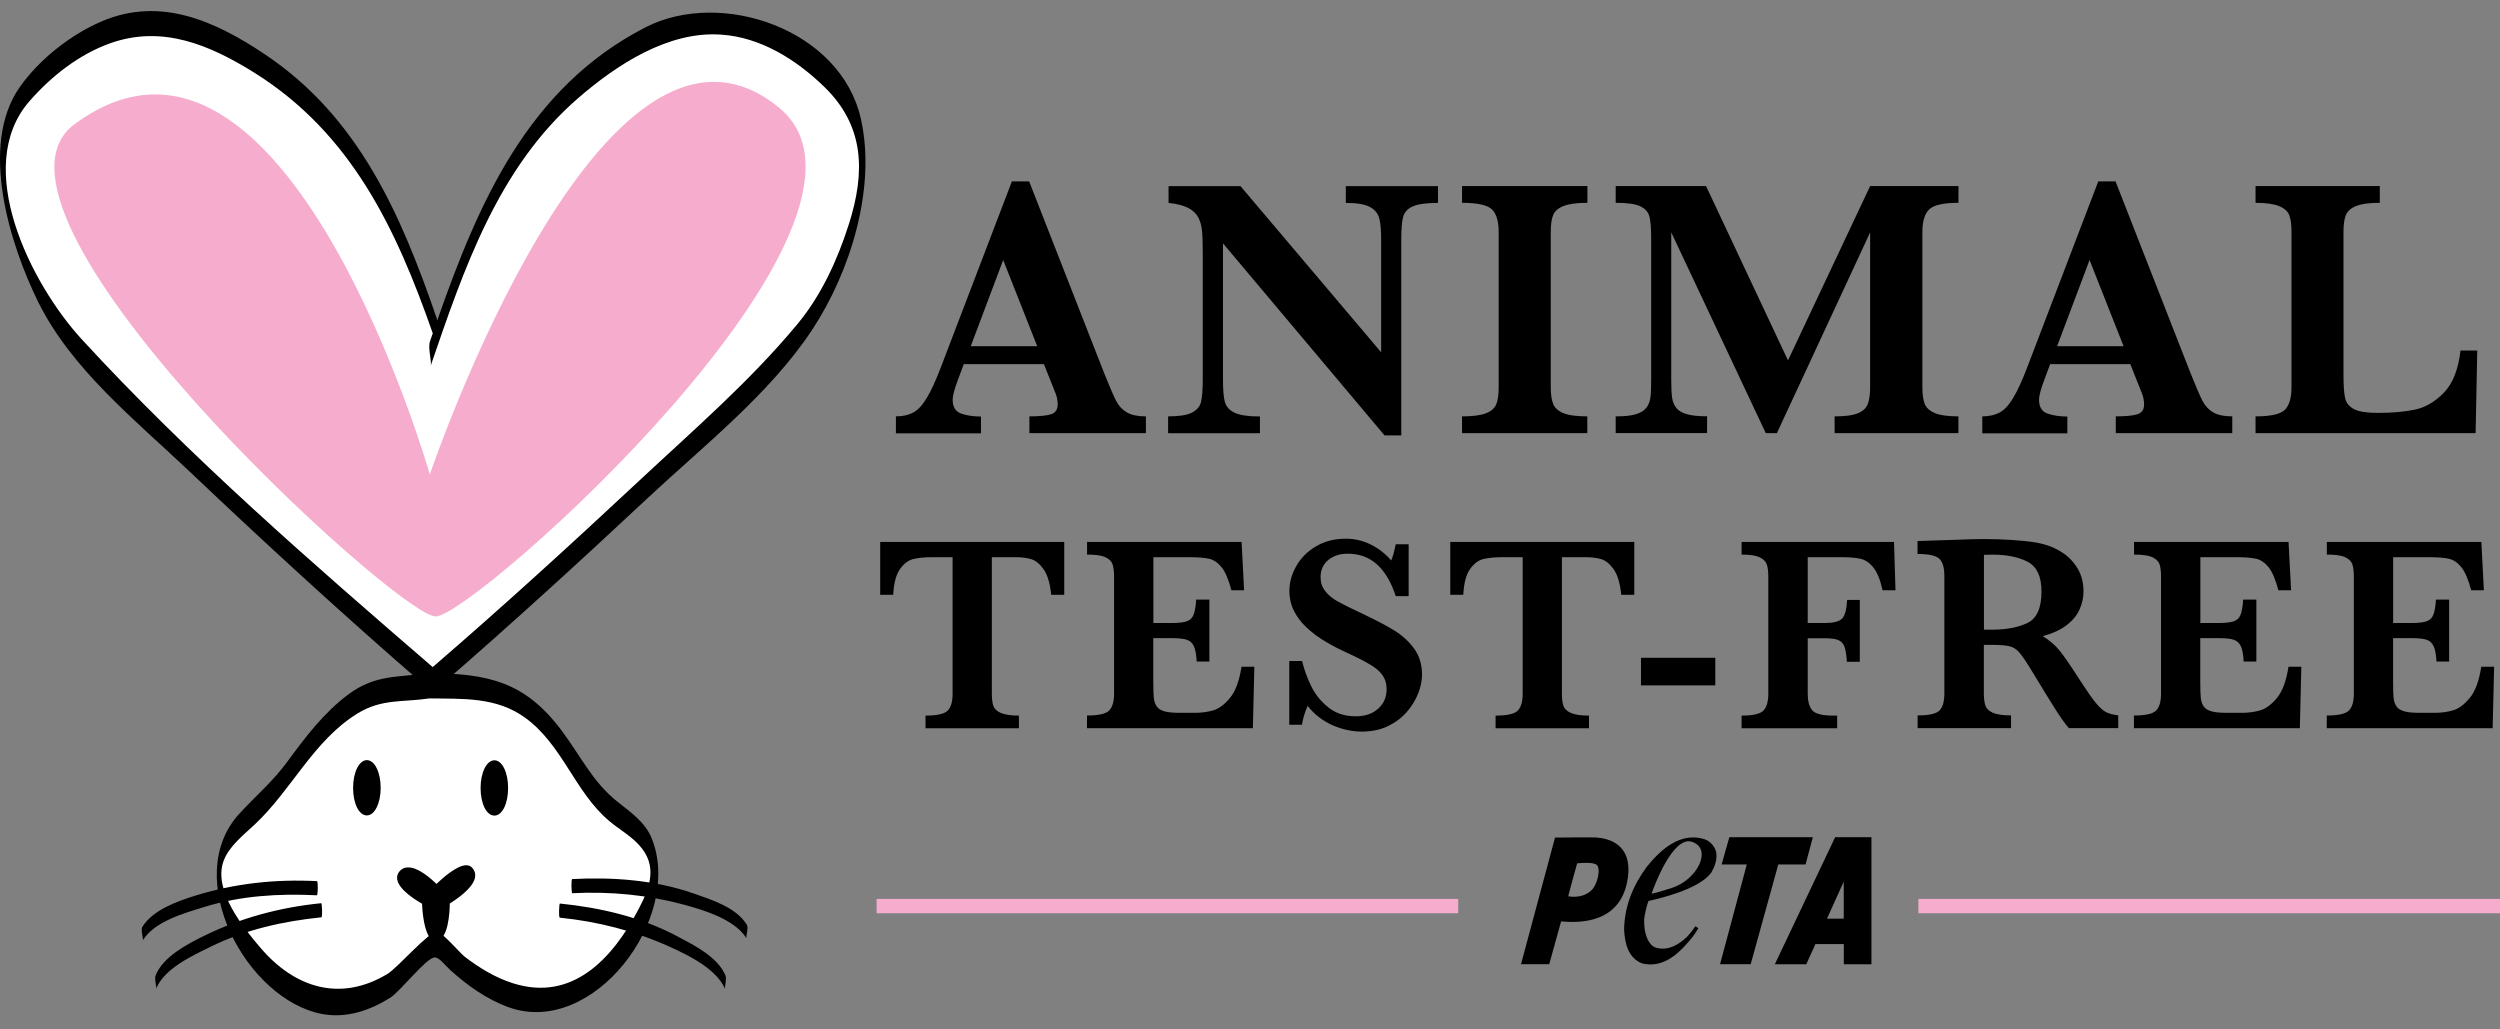 <svg width="102" height="42" viewBox="0 0 102 42" fill="none" xmlns="http://www.w3.org/2000/svg">
<rect x="0" y="0" width="102" height="42" fill="#808080" stroke="none"/>
<path d="M26.593 34.212C26.328 33.549 25.744 33.149 25.205 32.721C24.174 31.906 23.696 30.847 22.91 29.802C21.394 27.783 19.903 27.497 17.523 27.457C16.259 27.649 15.331 27.5 14.212 28.332C13.213 29.076 12.444 30.093 11.715 31.088C11.116 31.902 10.425 32.476 9.753 33.213C7.383 35.809 10.05 40.778 13.131 41.369C14.134 41.561 15.111 41.224 15.947 40.689C16.308 40.459 17.385 39.099 17.718 39.064C17.913 39.042 18.139 39.368 18.363 39.57C19.06 40.204 19.871 40.782 20.764 41.1C24.199 42.326 27.89 37.449 26.593 34.212Z" fill="black"></path>
<path d="M26.059 37.084C24.996 39.11 23.356 40.891 20.923 40.115C20.208 39.889 19.556 39.489 18.961 39.035C18.777 38.894 18.047 38.033 17.831 38.015C17.512 37.987 16.23 39.482 15.802 39.74C13.893 40.888 12.037 40.317 10.634 38.678C9.923 37.849 8.69 36.326 9.119 35.136C9.335 34.534 9.93 34.073 10.383 33.648C11.895 32.239 12.784 30.22 14.584 29.111C15.575 28.499 16.443 28.658 17.52 28.495C18.897 28.516 20.25 28.431 21.423 29.281C22.949 30.386 23.456 32.317 24.851 33.492C25.251 33.833 25.726 34.091 26.08 34.484C26.834 35.316 26.537 36.17 26.059 37.084Z" fill="white"></path>
<path d="M35.122 4.84C34.296 1.185 29.423 -0.462 26.345 1.11C21.539 3.572 19.517 8.279 17.834 13.089C17.831 13.043 17.824 13 17.81 12.961C16.358 8.746 14.636 4.773 10.801 2.212C8.771 0.855 6.54 -0.154 4.146 0.873C2.885 1.412 1.603 2.421 0.806 3.554C-0.877 5.948 0.423 10.014 1.553 12.309C2.906 15.058 5.53 17.148 7.712 19.216C10.868 22.212 14.08 25.155 17.37 28.003C17.378 28.155 17.395 28.272 17.424 28.272C17.445 28.272 17.459 28.198 17.47 28.088C17.526 28.137 17.587 28.191 17.643 28.24C17.64 28.254 17.636 28.272 17.629 28.279C17.64 28.272 17.647 28.261 17.657 28.254C17.682 28.276 17.71 28.3 17.735 28.322C17.71 28.3 17.707 28.258 17.707 28.205C17.764 28.155 17.824 28.102 17.881 28.052C17.888 28.205 17.905 28.314 17.93 28.314C17.958 28.314 17.98 28.152 17.987 27.957C20.841 25.481 23.636 22.931 26.395 20.349C28.662 18.228 31.417 16.067 33.142 13.446C34.69 11.095 35.763 7.677 35.122 4.84Z" fill="black"></path>
<path d="M34.629 9.161C34.169 10.602 33.514 12.04 32.543 13.213C30.624 15.533 28.272 17.566 26.076 19.616C23.314 22.195 20.519 24.748 17.654 27.217C12.738 22.977 7.733 18.628 3.338 13.847C1.252 11.573 -1.139 6.813 1.199 4.132C2.088 3.112 3.232 2.212 4.514 1.759C6.639 1.011 8.573 1.84 10.383 2.97C14.349 5.453 16.173 9.356 17.657 13.599C17.618 13.709 17.583 13.815 17.544 13.925C17.448 14.208 17.625 14.76 17.572 14.923C18.929 10.967 20.321 6.838 23.579 4.011C25.152 2.648 27.252 1.263 29.419 1.412C31.035 1.521 32.465 2.421 33.606 3.519C35.263 5.109 35.324 6.99 34.629 9.161Z" fill="white"></path>
<path d="M13.109 36.85C13.134 36.846 13.17 37.42 13.109 37.427C11.565 37.583 10.01 37.93 8.611 38.617C7.853 38.993 6.717 39.499 6.366 40.342C6.401 40.261 6.288 39.938 6.352 39.786C6.663 39.035 7.616 38.532 8.3 38.196C9.819 37.445 11.424 37.02 13.109 36.85ZM29.6 39.8C29.277 39.039 28.335 38.575 27.652 38.21C26.175 37.42 24.496 37.031 22.842 36.864C22.817 36.861 22.782 37.434 22.842 37.441C24.411 37.601 25.902 37.983 27.34 38.635C28.098 38.978 29.238 39.535 29.586 40.356C29.55 40.278 29.663 39.953 29.6 39.8ZM12.932 36.528C12.968 36.528 12.986 35.95 12.932 35.95C11.236 35.865 9.585 36.039 7.96 36.545C7.23 36.772 6.238 37.126 5.81 37.813C5.728 37.944 5.863 38.313 5.824 38.369C6.309 37.587 7.506 37.264 8.321 37.009C9.809 36.545 11.388 36.45 12.932 36.528ZM30.471 37.728C30.035 37.023 29.054 36.719 28.321 36.46C26.735 35.904 25.013 35.78 23.349 35.865C23.295 35.869 23.313 36.446 23.349 36.443C24.918 36.365 26.441 36.51 27.956 36.924C28.767 37.148 29.982 37.519 30.457 38.284C30.418 38.228 30.552 37.863 30.471 37.728ZM19.028 35.302C19.024 35.302 19.024 35.302 19.021 35.302C18.638 35.302 18.036 35.844 17.809 36.064C17.597 35.858 17.051 35.366 16.63 35.391C16.495 35.394 16.382 35.451 16.3 35.55C16.215 35.649 16.184 35.766 16.208 35.894C16.286 36.315 16.995 36.744 17.218 36.871C17.232 37.176 17.299 38.072 17.597 38.313C17.654 38.359 17.717 38.38 17.781 38.38C17.799 38.38 17.813 38.38 17.831 38.376C18.294 38.302 18.348 37.215 18.351 36.861C18.581 36.722 19.314 36.241 19.385 35.784C19.407 35.642 19.364 35.515 19.268 35.408C19.208 35.338 19.127 35.302 19.028 35.302ZM14.969 31.013C14.654 31.013 14.406 31.509 14.406 32.143C14.406 32.788 14.646 33.269 14.969 33.269C15.284 33.269 15.532 32.773 15.532 32.143C15.532 31.509 15.284 31.013 14.969 31.013ZM20.172 31.02C19.856 31.02 19.608 31.516 19.608 32.147C19.608 32.791 19.849 33.276 20.172 33.276C20.49 33.276 20.731 32.791 20.731 32.147C20.731 31.516 20.487 31.02 20.172 31.02Z" fill="black"></path>
<path d="M3.161 4.981C-2.088 8.41 16.219 25.152 17.774 25.152C19.339 25.152 37.43 8.998 31.778 4.386C24.578 -1.496 17.537 19.357 17.537 19.357C17.537 19.357 11.689 -1.096 3.161 4.981Z" fill="#F6ADCD"></path>
<path d="M46.749 17.672H42V16.988C42.4 16.988 42.694 16.96 42.878 16.903C43.062 16.846 43.154 16.712 43.154 16.499C43.154 16.351 43.126 16.198 43.066 16.046L42.591 14.856H39.322L39.078 15.511C38.94 15.88 38.869 16.142 38.869 16.308C38.869 16.606 38.986 16.793 39.216 16.875C39.446 16.953 39.715 16.995 40.024 16.995V17.679H36.553V16.988C36.829 16.988 37.066 16.935 37.258 16.832C37.452 16.73 37.636 16.531 37.81 16.241C37.987 15.95 38.175 15.54 38.377 15.012L41.285 7.401H41.989L45.06 15.249C45.283 15.805 45.446 16.181 45.549 16.375C45.651 16.57 45.797 16.723 45.981 16.829C46.165 16.935 46.42 16.988 46.753 16.988V17.672H46.749ZM42.319 14.126L40.93 10.609L39.606 14.126H42.319Z" fill="black"></path>
<path d="M58.667 8.279C58.185 8.279 57.842 8.329 57.633 8.424C57.424 8.52 57.296 8.665 57.247 8.853C57.197 9.04 57.172 9.349 57.172 9.774V17.764H56.489L49.898 9.929V15.483C49.898 15.904 49.922 16.209 49.975 16.4C50.029 16.591 50.16 16.737 50.372 16.839C50.585 16.942 50.928 16.992 51.406 16.992V17.675H47.659V16.988C48.105 16.988 48.428 16.939 48.63 16.836C48.831 16.733 48.956 16.588 49.002 16.397C49.047 16.205 49.072 15.901 49.072 15.479V10.337C49.072 9.922 49.062 9.607 49.041 9.402C49.019 9.193 48.966 9.012 48.881 8.856C48.796 8.7 48.658 8.573 48.467 8.477C48.275 8.382 48.013 8.314 47.677 8.279V7.595H50.613L56.351 14.374V9.77C56.351 9.395 56.326 9.104 56.273 8.906C56.219 8.704 56.092 8.552 55.887 8.442C55.681 8.332 55.355 8.279 54.909 8.279V7.595H58.67V8.279H58.667Z" fill="black"></path>
<path d="M64.766 17.672H59.651V16.988C60.076 16.988 60.399 16.949 60.618 16.864C60.834 16.783 60.98 16.659 61.047 16.496C61.114 16.333 61.146 16.099 61.146 15.798V9.465C61.146 9.03 61.054 8.722 60.873 8.545C60.693 8.367 60.285 8.275 59.651 8.275V7.592H64.766V8.275C64.341 8.275 64.018 8.318 63.799 8.403C63.579 8.488 63.438 8.608 63.37 8.771C63.303 8.934 63.271 9.164 63.271 9.465V15.798C63.271 16.085 63.303 16.311 63.367 16.474C63.43 16.637 63.569 16.765 63.778 16.853C63.986 16.942 64.316 16.988 64.762 16.988V17.672H64.766Z" fill="black"></path>
<path d="M79.906 17.672H74.852V16.988C75.288 16.988 75.607 16.945 75.812 16.857C76.014 16.772 76.148 16.645 76.209 16.478C76.269 16.311 76.301 16.085 76.301 15.798V9.483L72.497 17.672H72.044L68.187 9.48V15.479C68.187 15.794 68.197 16.039 68.219 16.205C68.24 16.375 68.296 16.517 68.388 16.637C68.481 16.758 68.626 16.843 68.824 16.899C69.022 16.956 69.299 16.985 69.649 16.985V17.668H65.92V16.988C66.278 16.988 66.554 16.96 66.749 16.899C66.944 16.839 67.085 16.751 67.177 16.63C67.266 16.51 67.319 16.368 67.34 16.202C67.361 16.035 67.368 15.794 67.368 15.476V9.77C67.368 9.345 67.347 9.037 67.301 8.849C67.255 8.661 67.135 8.52 66.933 8.421C66.731 8.321 66.394 8.275 65.92 8.275V7.592H69.607L72.95 14.704L76.301 7.592H79.906V8.275C79.286 8.275 78.886 8.367 78.706 8.548C78.525 8.729 78.433 9.033 78.433 9.465V15.798C78.433 16.071 78.461 16.29 78.521 16.46C78.582 16.63 78.72 16.758 78.932 16.85C79.148 16.942 79.471 16.988 79.903 16.988V17.672H79.906Z" fill="black"></path>
<path d="M91.074 17.672H86.324V16.988C86.724 16.988 87.018 16.96 87.203 16.903C87.387 16.846 87.479 16.712 87.479 16.499C87.479 16.351 87.45 16.198 87.39 16.046L86.916 14.856H83.647L83.402 15.511C83.264 15.88 83.193 16.142 83.193 16.308C83.193 16.606 83.31 16.793 83.54 16.875C83.77 16.953 84.04 16.995 84.348 16.995V17.679H80.877V16.988C81.153 16.988 81.391 16.935 81.582 16.832C81.777 16.73 81.961 16.531 82.134 16.241C82.311 15.95 82.499 15.54 82.701 15.012L85.609 7.401H86.314L89.384 15.249C89.607 15.805 89.77 16.181 89.873 16.375C89.976 16.57 90.121 16.723 90.305 16.829C90.489 16.935 90.744 16.988 91.077 16.988V17.672H91.074ZM86.643 14.126L85.254 10.609L83.93 14.126H86.643Z" fill="black"></path>
<path d="M101.072 14.303L101.005 17.672H92.026V16.988C92.646 16.988 93.043 16.899 93.224 16.719C93.401 16.542 93.493 16.234 93.493 15.798V9.465C93.493 9.171 93.464 8.945 93.404 8.785C93.344 8.626 93.206 8.498 92.99 8.41C92.774 8.321 92.455 8.275 92.026 8.275V7.592H97.095V8.275C96.673 8.275 96.354 8.318 96.138 8.403C95.922 8.488 95.781 8.608 95.713 8.771C95.646 8.934 95.614 9.164 95.614 9.465V15.263C95.614 15.72 95.635 16.046 95.681 16.244C95.728 16.443 95.848 16.591 96.046 16.694C96.245 16.797 96.57 16.846 97.02 16.846C97.59 16.846 98.09 16.804 98.518 16.715C98.947 16.627 99.344 16.396 99.708 16.025C100.073 15.649 100.3 15.075 100.388 14.303H101.072V14.303Z" fill="black"></path>
<path d="M43.421 24.267H42.889C42.84 23.796 42.737 23.448 42.578 23.225C42.418 23.002 42.248 22.864 42.064 22.811C41.88 22.758 41.671 22.733 41.43 22.733H40.467V28.297C40.467 28.517 40.488 28.687 40.534 28.811C40.58 28.931 40.683 29.027 40.849 29.094C41.012 29.161 41.253 29.197 41.572 29.197V29.714H37.761V29.197C38.228 29.197 38.529 29.129 38.664 28.995C38.799 28.86 38.866 28.63 38.866 28.301V22.733H38.058C37.74 22.733 37.478 22.758 37.269 22.807C37.06 22.857 36.876 22.995 36.716 23.222C36.557 23.448 36.468 23.796 36.443 24.267H35.912V22.11H43.421V24.267V24.267Z" fill="black"></path>
<path d="M51.177 27.21L51.117 29.71H44.349V29.193C44.816 29.193 45.117 29.126 45.252 28.991C45.386 28.857 45.454 28.626 45.454 28.297V23.523C45.454 23.307 45.432 23.137 45.39 23.016C45.347 22.896 45.245 22.8 45.089 22.729C44.929 22.659 44.685 22.627 44.352 22.627V22.11H50.657L50.759 24.082H50.242C50.125 23.647 49.994 23.331 49.842 23.144C49.69 22.956 49.52 22.839 49.332 22.797C49.144 22.754 48.861 22.733 48.482 22.733H47.058V25.418H47.83C48.096 25.418 48.294 25.393 48.425 25.347C48.556 25.301 48.648 25.212 48.698 25.081C48.751 24.95 48.786 24.745 48.804 24.465H49.343V26.99H48.825C48.811 26.71 48.772 26.505 48.712 26.37C48.652 26.239 48.56 26.151 48.429 26.105C48.301 26.059 48.103 26.037 47.837 26.037H47.054V27.826C47.054 28.127 47.062 28.343 47.076 28.481C47.09 28.619 47.132 28.733 47.196 28.825C47.26 28.917 47.37 28.984 47.515 29.023C47.664 29.066 47.873 29.083 48.145 29.083H48.758C49.017 29.083 49.261 29.051 49.495 28.984C49.728 28.917 49.955 28.75 50.182 28.478C50.405 28.209 50.564 27.784 50.653 27.203H51.177V27.21Z" fill="black"></path>
<path d="M58.019 27.528C58.019 27.762 57.969 28.014 57.867 28.276C57.767 28.538 57.615 28.793 57.41 29.034C57.204 29.274 56.949 29.469 56.638 29.622C56.326 29.774 55.968 29.848 55.561 29.848C55.157 29.848 54.757 29.76 54.36 29.586C53.964 29.409 53.627 29.151 53.351 28.8C53.23 29.076 53.156 29.331 53.121 29.568H52.603V26.969H53.124C53.216 27.344 53.347 27.695 53.51 28.021C53.673 28.35 53.907 28.633 54.208 28.871C54.509 29.108 54.877 29.225 55.313 29.225C55.695 29.225 56 29.122 56.23 28.913C56.461 28.704 56.574 28.439 56.574 28.123C56.574 27.943 56.538 27.787 56.468 27.652C56.397 27.518 56.294 27.397 56.159 27.291C56.025 27.185 55.841 27.072 55.607 26.948C55.373 26.827 55.108 26.7 54.81 26.565C54.35 26.349 53.974 26.129 53.677 25.91C53.383 25.69 53.16 25.474 53.007 25.269C52.855 25.06 52.752 24.865 52.692 24.677C52.635 24.49 52.607 24.302 52.607 24.111C52.607 23.771 52.699 23.434 52.883 23.105C53.068 22.775 53.333 22.503 53.687 22.294C54.041 22.081 54.449 21.979 54.913 21.979C55.267 21.979 55.607 22.06 55.926 22.216C56.248 22.375 56.524 22.591 56.761 22.867C56.829 22.712 56.889 22.492 56.946 22.205H57.473V24.323H56.946C56.57 23.169 55.922 22.591 54.994 22.591C54.658 22.591 54.389 22.68 54.183 22.857C53.978 23.034 53.879 23.264 53.879 23.544C53.879 23.764 53.942 23.955 54.07 24.118C54.197 24.281 54.364 24.419 54.573 24.536C54.782 24.652 55.115 24.819 55.579 25.035C56.138 25.301 56.577 25.531 56.893 25.726C57.208 25.921 57.477 26.165 57.693 26.459C57.909 26.753 58.019 27.11 58.019 27.528Z" fill="black"></path>
<path d="M66.679 24.267H66.148C66.099 23.796 65.996 23.448 65.836 23.225C65.677 23.002 65.507 22.864 65.323 22.811C65.139 22.758 64.93 22.733 64.689 22.733H63.726V28.297C63.726 28.517 63.747 28.687 63.793 28.811C63.839 28.931 63.942 29.027 64.108 29.094C64.271 29.161 64.512 29.197 64.831 29.197V29.714H61.02V29.197C61.487 29.197 61.788 29.129 61.923 28.995C62.057 28.86 62.125 28.63 62.125 28.301V22.733H61.317C60.998 22.733 60.736 22.758 60.527 22.807C60.318 22.857 60.134 22.995 59.975 23.222C59.816 23.448 59.727 23.796 59.702 24.267H59.171V22.11H66.679V24.267Z" fill="black"></path>
<path d="M69.984 27.964H66.952V26.838H69.984V27.964Z" fill="black"></path>
<path d="M77.336 24.082H76.808C76.716 23.661 76.592 23.353 76.436 23.158C76.281 22.963 76.107 22.846 75.916 22.8C75.725 22.754 75.456 22.733 75.112 22.733H73.755V25.418H74.467C74.804 25.418 75.031 25.361 75.151 25.244C75.271 25.127 75.342 24.872 75.363 24.476H75.88V27.001H75.353C75.335 26.71 75.3 26.501 75.25 26.374C75.201 26.246 75.112 26.158 74.992 26.112C74.871 26.062 74.687 26.041 74.446 26.041H73.755V28.301C73.755 28.605 73.816 28.832 73.936 28.977C74.056 29.122 74.347 29.197 74.8 29.197H74.956V29.714H71.057V29.197C71.521 29.197 71.818 29.129 71.949 28.991C72.08 28.853 72.147 28.623 72.147 28.301V23.523C72.147 23.307 72.126 23.137 72.08 23.016C72.034 22.896 71.935 22.8 71.776 22.729C71.616 22.659 71.375 22.627 71.057 22.627V22.11H77.276L77.336 24.082Z" fill="black"></path>
<path d="M86.442 29.707H84.409C84.334 29.625 84.242 29.505 84.132 29.349C84.022 29.193 83.902 29.009 83.771 28.796C83.64 28.584 83.534 28.41 83.445 28.272L82.928 27.422C82.698 27.04 82.521 26.781 82.404 26.639C82.287 26.498 82.153 26.409 82 26.37C81.848 26.331 81.593 26.31 81.228 26.31H80.941V28.293C80.941 28.502 80.963 28.669 81.008 28.796C81.055 28.924 81.161 29.02 81.324 29.087C81.49 29.154 81.731 29.189 82.05 29.189V29.707H78.239V29.189C78.703 29.189 79 29.122 79.131 28.988C79.263 28.853 79.33 28.623 79.33 28.293V23.498C79.33 23.172 79.266 22.942 79.135 22.807C79.007 22.673 78.706 22.602 78.235 22.602V22.074L79.996 22.017C80.13 22.01 80.282 22.003 80.456 22C80.63 21.996 80.793 21.993 80.941 21.993C81.058 21.993 81.249 21.996 81.519 22.003C81.897 22.014 82.248 22.039 82.578 22.071C82.907 22.102 83.165 22.148 83.357 22.198C83.636 22.269 83.902 22.386 84.154 22.552C84.405 22.715 84.611 22.935 84.77 23.2C84.929 23.47 85.007 23.781 85.007 24.135C85.007 24.39 84.951 24.635 84.841 24.876C84.731 25.116 84.554 25.329 84.309 25.513C84.065 25.701 83.743 25.846 83.343 25.956C83.615 26.119 83.846 26.317 84.037 26.551C84.228 26.788 84.525 27.224 84.933 27.861C85.166 28.223 85.361 28.499 85.514 28.683C85.666 28.867 85.808 28.995 85.935 29.058C86.063 29.122 86.229 29.165 86.424 29.186V29.707H86.442ZM83.293 24.132C83.293 23.526 83.109 23.126 82.74 22.928C82.372 22.729 81.89 22.63 81.299 22.63C81.218 22.63 81.154 22.63 81.104 22.634C81.058 22.634 81.005 22.637 80.945 22.637V25.69H81.299C81.862 25.69 82.337 25.598 82.719 25.418C83.102 25.233 83.293 24.805 83.293 24.132Z" fill="black"></path>
<path d="M93.894 27.21L93.834 29.71H87.065V29.193C87.533 29.193 87.834 29.126 87.969 28.991C88.103 28.857 88.17 28.626 88.17 28.297V23.523C88.17 23.307 88.149 23.137 88.107 23.016C88.064 22.896 87.962 22.8 87.806 22.729C87.646 22.659 87.402 22.627 87.069 22.627V22.11H93.373L93.476 24.082H92.959C92.842 23.647 92.711 23.331 92.559 23.144C92.406 22.956 92.236 22.839 92.049 22.797C91.861 22.754 91.578 22.733 91.199 22.733H89.775V25.418H90.547C90.813 25.418 91.011 25.393 91.142 25.347C91.273 25.301 91.365 25.212 91.415 25.081C91.468 24.95 91.503 24.745 91.521 24.465H92.059V26.99H91.542C91.528 26.71 91.489 26.505 91.429 26.37C91.369 26.239 91.277 26.151 91.145 26.105C91.018 26.059 90.82 26.037 90.554 26.037H89.771V27.826C89.771 28.127 89.778 28.343 89.793 28.481C89.807 28.619 89.849 28.733 89.913 28.825C89.977 28.917 90.087 28.984 90.232 29.023C90.38 29.066 90.589 29.083 90.862 29.083H91.475C91.733 29.083 91.978 29.051 92.212 28.984C92.445 28.917 92.672 28.75 92.899 28.478C93.122 28.209 93.281 27.784 93.37 27.203H93.894V27.21Z" fill="black"></path>
<path d="M101.76 27.21L101.7 29.71H94.932V29.193C95.399 29.193 95.7 29.126 95.835 28.991C95.969 28.857 96.037 28.626 96.037 28.297V23.523C96.037 23.307 96.015 23.137 95.973 23.016C95.93 22.896 95.828 22.8 95.672 22.729C95.513 22.659 95.268 22.627 94.935 22.627V22.11H101.239L101.342 24.082H100.825C100.708 23.647 100.577 23.331 100.425 23.144C100.273 22.956 100.103 22.839 99.915 22.797C99.727 22.754 99.444 22.733 99.065 22.733H97.641V25.418H98.413C98.679 25.418 98.877 25.393 99.008 25.347C99.139 25.301 99.231 25.212 99.281 25.081C99.334 24.95 99.369 24.745 99.387 24.465H99.925V26.99H99.408C99.394 26.71 99.355 26.505 99.295 26.37C99.235 26.239 99.143 26.151 99.012 26.105C98.884 26.059 98.686 26.037 98.42 26.037H97.638V27.826C97.638 28.127 97.645 28.343 97.659 28.481C97.673 28.619 97.715 28.733 97.779 28.825C97.843 28.917 97.953 28.984 98.098 29.023C98.247 29.066 98.456 29.083 98.728 29.083H99.341C99.6 29.083 99.844 29.051 100.078 28.984C100.312 28.917 100.538 28.75 100.765 28.478C100.988 28.209 101.147 27.784 101.236 27.203H101.76V27.21Z" fill="black"></path>
<path d="M65.12 34.169C64.933 34.158 63.445 34.173 63.445 34.173L62.057 39.34H63.208L63.693 37.594H63.703C64.476 37.661 66.172 37.679 66.42 35.784C66.594 34.445 65.641 34.205 65.12 34.169ZM64.925 36.33C64.536 36.694 63.983 36.567 63.983 36.567L64.136 35.989L64.348 35.224C64.426 35.217 64.986 35.157 65.145 35.285C65.319 35.423 65.191 36.082 64.925 36.33ZM69.544 34.24C68.559 33.928 67.752 34.665 67.185 35.37C66.636 36.121 66.278 36.953 66.264 37.927C66.289 38.476 66.427 39.089 67.001 39.308C67.915 39.531 68.591 38.816 69.091 38.182C69.119 38.143 69.215 38.005 69.292 37.874V37.87L69.172 37.792C69.062 37.945 68.96 38.086 68.821 38.231C68.492 38.54 68.085 38.788 67.603 38.678C67.121 38.568 67.029 37.704 67.104 37.343C67.178 36.981 67.249 36.758 67.266 36.755C67.5 36.709 69.338 36.308 69.824 35.593C69.997 35.302 70.139 34.87 69.926 34.548C69.841 34.406 69.696 34.289 69.544 34.24ZM68.195 36.234C67.638 36.411 67.444 36.457 67.387 36.461L67.401 36.414C67.479 36.191 68.248 34.084 69.034 34.346C69.877 34.626 69.264 35.897 68.195 36.234ZM74.874 34.158L72.413 39.343H73.695L74.07 38.518H75.228V39.343H76.355V34.158H74.874ZM75.228 37.481H74.541L75.221 35.979L75.225 35.958V37.481H75.228ZM72.554 35.271L71.428 39.34H70.178L71.269 35.271H70.242L70.557 34.158H73.964L73.666 35.271H72.554Z" fill="black"></path>
<path d="M59.495 36.676V37.261H54.792H40.469H35.766V36.676H40.469H54.792H59.495Z" fill="#F6ADCD"></path>
<path d="M102 36.676V37.261H97.297H82.974H78.27V36.676H82.974H97.297H102Z" fill="#F6ADCD"></path>
</svg>